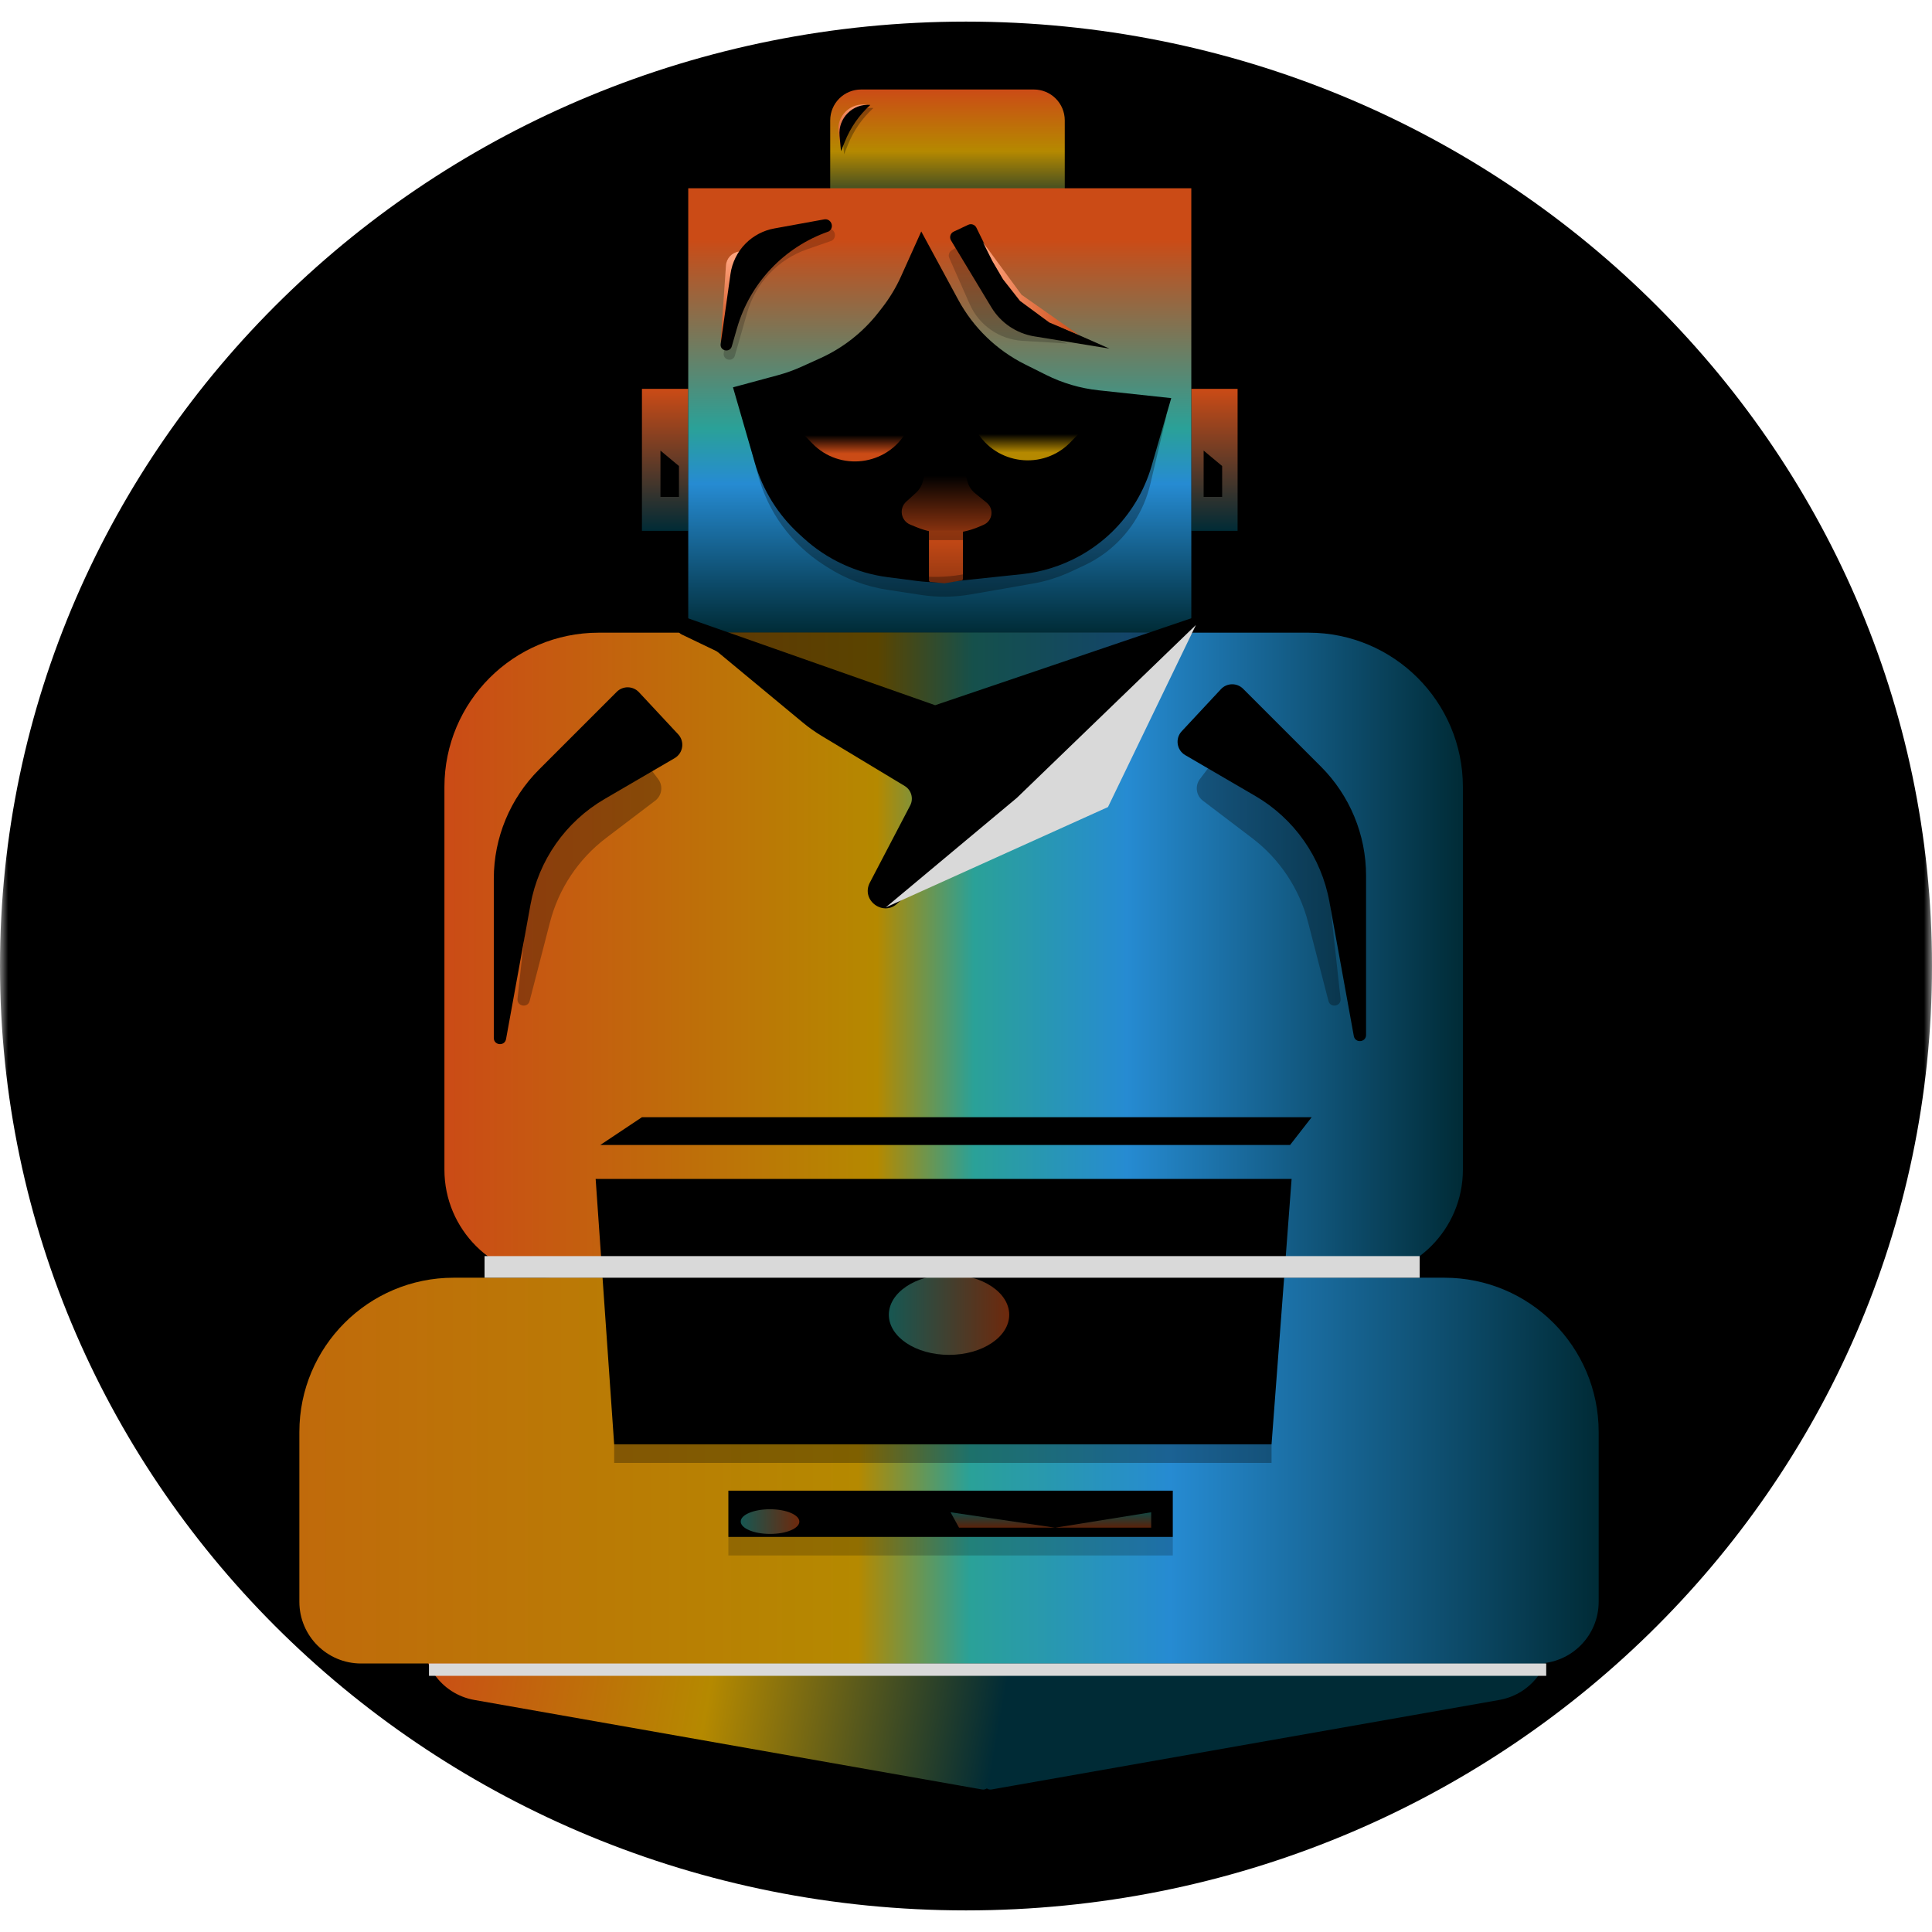 <svg width="120" height="120" viewBox="0 0 120 120" fill="none" xmlns="http://www.w3.org/2000/svg">
    <g clip-path="url(#clip0_30_1039)">
    <mask id="mask0_30_1039" style="mask-type:luminance" maskUnits="userSpaceOnUse" x="0" y="0" width="120" height="120">
    <path d="M120 0H0V120H120V0Z" fill="white"/>
    </mask>
    <g mask="url(#mask0_30_1039)">
    <path d="M60 118.658C93.137 118.658 120 92.396 120 60C120 27.604 93.137 1.342 60 1.342C26.863 1.342 0 27.604 0 60C0 92.396 26.863 118.658 60 118.658Z" fill="black"/>
    <path d="M51.566 7.476C51.566 6.417 52.424 5.559 53.482 5.559H64.217C65.276 5.559 66.134 6.417 66.134 7.476V13.227H51.566V7.476Z" fill="url(#paint0_linear_30_1039)"/>
    <path d="M76.869 24.153H73.994V32.971H76.869V24.153Z" fill="url(#paint1_linear_30_1039)"/>
    <path d="M42.748 24.153H39.872V32.971H42.748V24.153Z" fill="url(#paint2_linear_30_1039)"/>
    <path d="M42.748 11.693H73.994V39.297H58.371H42.748V11.693Z" fill="url(#paint3_linear_30_1039)"/>
    <path d="M61.139 110.837C61.176 111.046 61.375 111.185 61.583 111.148L93.122 105.587C95.207 105.219 96.599 103.231 96.232 101.146L95.5 96.997L59.808 103.29L61.139 110.837Z" fill="url(#paint4_linear_30_1039)"/>
    <path d="M61.445 110.837C61.408 111.046 61.21 111.185 61.001 111.148L29.462 105.587C27.377 105.219 25.985 103.231 26.353 101.146L27.084 96.997L62.776 103.29L61.445 110.837Z" fill="url(#paint5_linear_30_1039)"/>
    <path d="M27.604 48.882C27.604 43.588 31.895 39.297 37.188 39.297H81.278C86.571 39.297 90.863 43.588 90.863 48.882V72.652C90.863 76.357 87.859 79.361 84.153 79.361H34.313C30.608 79.361 27.604 76.357 27.604 72.652V48.882Z" fill="url(#paint6_linear_30_1039)"/>
    <path d="M78.978 89.713H38.147V93.163H78.978V89.713Z" fill="url(#paint7_linear_30_1039)"/>
    <path d="M74.76 27.987L75.91 28.946V30.863H74.76V27.987Z" fill="black"/>
    <path d="M39.872 69.393H81.47L80.128 71.118H37.284L39.872 69.393Z" fill="black"/>
    <path d="M42.356 38.431C42.484 38.372 42.63 38.365 42.764 38.412L58.083 43.802L74.08 38.374C74.148 38.351 74.222 38.35 74.292 38.371C74.595 38.462 74.629 38.878 74.345 39.017L60.802 45.636C59.085 46.475 57.078 46.482 55.355 45.655L42.349 39.412C41.935 39.214 41.939 38.623 42.356 38.431Z" fill="black"/>
    <path d="M18.594 88.946C18.594 83.652 22.886 79.361 28.179 79.361H61.586H89.712C95.006 79.361 99.297 83.652 99.297 88.946V99.489C99.297 101.606 97.581 103.323 95.463 103.323H22.428C20.311 103.323 18.594 101.606 18.594 99.489V88.946Z" fill="url(#paint8_linear_30_1039)"/>
    <path d="M45.527 24.058L48.328 23.301C48.824 23.166 49.309 22.992 49.777 22.781L50.949 22.25C52.361 21.612 53.597 20.64 54.552 19.419L54.783 19.123C55.256 18.517 55.655 17.857 55.97 17.155L57.221 14.377L59.519 18.621C60.456 20.351 61.902 21.75 63.661 22.629L64.974 23.285C65.995 23.796 67.099 24.12 68.234 24.242L72.748 24.728L71.525 28.948C71.07 30.516 70.212 31.938 69.037 33.072C68.446 33.641 67.777 34.134 67.058 34.53C65.949 35.142 64.718 35.532 63.458 35.664L59.2 36.112C58.458 36.191 57.709 36.182 56.97 36.086L55.147 35.851C53.191 35.599 51.359 34.749 49.904 33.417L49.624 33.16C48.324 31.971 47.377 30.446 46.887 28.754L45.527 24.058Z" fill="black"/>
    <path d="M43.131 39.297L57.795 44.185L74.185 38.914H74.473L70.543 42.652L66.652 47.05C66.308 47.44 65.931 47.801 65.528 48.13L55.783 56.07C54.914 56.986 53.444 55.935 54.029 54.817L56.531 50.033C56.757 49.602 56.608 49.069 56.191 48.818L51.03 45.706C50.621 45.459 50.23 45.182 49.862 44.877L43.131 39.297Z" fill="black"/>
    <path d="M53.837 24.988L56.244 26.635C56.308 26.679 56.328 26.765 56.288 26.832C55.056 28.94 52.154 29.293 50.453 27.541L49.828 26.898C49.742 26.809 49.773 26.662 49.887 26.615L53.837 24.988Z" fill="url(#paint9_linear_30_1039)"/>
    <path d="M72.844 92.588H45.24V95.463H72.844V92.588Z" fill="black"/>
    <path d="M59.568 94.888H71.502V93.93L65.535 94.888L59.041 93.93L59.568 94.888Z" fill="url(#paint10_linear_30_1039)" fill-opacity="0.44"/>
    <path d="M49.649 94.512C49.649 94.088 48.835 93.743 47.83 93.742C46.824 93.74 46.009 94.081 46.008 94.504C46.007 94.928 46.821 95.273 47.827 95.275C48.832 95.277 49.648 94.935 49.649 94.512Z" fill="url(#paint11_linear_30_1039)" fill-opacity="0.54"/>
    <path d="M57.358 29.764C57.742 28.348 59.769 28.405 60.074 29.84C60.141 30.152 60.312 30.432 60.559 30.634L61.285 31.224C61.757 31.608 61.652 32.356 61.093 32.596L60.804 32.72C59.569 33.248 58.173 33.258 56.932 32.746L56.536 32.583C55.956 32.344 55.822 31.583 56.286 31.16L56.897 30.604C57.098 30.42 57.244 30.182 57.315 29.919L57.358 29.764Z" fill="url(#paint12_linear_30_1039)"/>
    <path d="M57.7 32.971H59.808V35.957C59.808 36.004 59.774 36.044 59.728 36.052L58.658 36.23L57.786 36.143C57.737 36.138 57.7 36.097 57.7 36.047V32.971Z" fill="url(#paint13_linear_30_1039)"/>
    <path d="M31.432 64.539C31.348 64.998 30.671 64.937 30.671 64.47V54.577C30.671 52.035 31.681 49.597 33.478 47.8L38.307 42.971C38.691 42.587 39.316 42.598 39.687 42.995L42.122 45.608C42.541 46.058 42.434 46.78 41.904 47.09L37.549 49.63C35.13 51.041 33.45 53.439 32.949 56.194L31.432 64.539Z" fill="black"/>
    <path d="M84.088 64.35C84.172 64.81 84.849 64.749 84.849 64.281L84.849 54.388C84.849 51.846 83.839 49.409 82.042 47.611L77.213 42.782C76.829 42.398 76.203 42.409 75.834 42.806L73.398 45.42C72.979 45.869 73.085 46.591 73.616 46.901L77.971 49.441C80.39 50.852 82.07 53.25 82.571 56.005L84.088 64.35Z" fill="black"/>
    <path id="right-eye" d="M63.096 24.92L60.689 26.568C60.625 26.611 60.605 26.697 60.645 26.764C61.877 28.872 64.779 29.225 66.48 27.474L67.105 26.831C67.191 26.742 67.16 26.594 67.046 26.547L63.096 24.92Z" fill="url(#paint14_linear_30_1039)"/>
    <path d="M36.997 73.227H80.224L78.978 89.713H38.147L36.997 73.227Z" fill="black"/>
    <path d="M58.946 84.153C61.01 84.153 62.684 83.038 62.684 81.661C62.684 80.285 61.01 79.169 58.946 79.169C56.881 79.169 55.208 80.285 55.208 81.661C55.208 83.038 56.881 84.153 58.946 84.153Z" fill="url(#paint15_linear_30_1039)" fill-opacity="0.54"/>
    <path d="M64.242 20.892C63.132 20.711 62.157 20.052 61.576 19.088L59.069 14.933C58.952 14.738 59.029 14.485 59.234 14.388L60.138 13.963C60.327 13.873 60.553 13.953 60.645 14.14L61.528 15.938C62.522 17.963 64.198 19.573 66.262 20.483L68.914 21.654L64.242 20.892Z" fill="black"/>
    <path d="M41.022 27.987L42.172 28.946V30.863H41.022V27.987Z" fill="black"/>
    <g style="mix-blend-mode:multiply">
    <path d="M72.844 95.463H45.24V96.613H72.844V95.463Z" fill="black" fill-opacity="0.2"/>
    </g>
    <g style="mix-blend-mode:multiply">
    <path d="M78.978 89.713H38.147V90.863H78.978V89.713Z" fill="black" fill-opacity="0.3"/>
    </g>
    <g style="mix-blend-mode:multiply">
    <path d="M26.645 103.323H96.038V104.089H26.645V103.323Z" fill="#D9D9D9"/>
    </g>
    <g style="mix-blend-mode:multiply">
    <path d="M44.569 39.297H58.179H71.789L66.613 45.144L50.607 44.377L44.569 39.297Z" fill="black" fill-opacity="0.5"/>
    </g>
    <g style="mix-blend-mode:multiply">
    <path d="M82.513 62.172C82.632 62.632 83.316 62.507 83.265 62.034L82.639 56.325C82.428 54.396 81.636 52.576 80.367 51.106L76.936 47.131C76.537 46.669 75.815 46.692 75.446 47.178L74.528 48.389C74.209 48.81 74.291 49.411 74.712 49.731L77.767 52.052C79.483 53.355 80.709 55.198 81.248 57.284L82.513 62.172Z" fill="black" fill-opacity="0.3"/>
    </g>
    <g style="mix-blend-mode:multiply">
    <path d="M32.896 62.172C32.777 62.632 32.092 62.507 32.144 62.034L32.769 56.325C32.98 54.396 33.773 52.576 35.041 51.106L38.472 47.131C38.871 46.669 39.593 46.692 39.962 47.178L40.88 48.389C41.2 48.81 41.117 49.411 40.696 49.731L37.641 52.052C35.926 53.355 34.699 55.198 34.16 57.284L32.896 62.172Z" fill="black" fill-opacity="0.3"/>
    </g>
    <g style="mix-blend-mode:multiply">
    <path d="M63.163 49.553L74.281 38.818L68.818 50.128L55.016 56.358L63.163 49.553Z" fill="#D9D9D9"/>
    </g>
    <g style="mix-blend-mode:multiply">
    <path d="M59.808 32.971H57.7V33.546H59.808V32.971Z" fill="black" fill-opacity="0.3"/>
    </g>
    <g style="mix-blend-mode:multiply">
    <path d="M88.179 78.019H30.096V79.361H88.179V78.019Z" fill="#D9D9D9"/>
    </g>
    <g style="mix-blend-mode:multiply">
    <path d="M56.358 26.07H49.649V26.837H56.358V26.07Z" fill="black" fill-opacity="0.7"/>
    </g>
    <g style="mix-blend-mode:multiply">
    <path d="M67.284 26.07H60.575V26.837H67.284V26.07Z" fill="black" fill-opacity="0.7"/>
    </g>
    <g style="mix-blend-mode:multiply">
    <path d="M46.512 15.692C46.994 15.21 47.612 14.887 48.282 14.765L51.379 14.202C51.825 14.121 52.05 14.719 51.661 14.952L50.124 15.487C48.323 16.113 46.939 17.576 46.413 19.408L45.644 22.087C45.524 22.504 44.903 22.38 44.952 21.949L45.563 17.596C45.664 16.876 45.997 16.207 46.512 15.692Z" fill="black" fill-opacity="0.2"/>
    </g>
    <g style="mix-blend-mode:multiply">
    <path d="M63.502 21.168C62.073 21.08 60.811 20.203 60.231 18.893L58.963 16.028C58.886 15.854 58.948 15.65 59.109 15.549L59.827 15.095C60.037 14.963 60.317 15.065 60.396 15.301C61.285 17.966 63.306 20.128 65.911 21.178L66.311 21.34L63.502 21.168Z" fill="black" fill-opacity="0.2"/>
    </g>
    <g style="mix-blend-mode:lighten">
    <path d="M45.091 16.49C45.121 16.042 45.465 15.679 45.91 15.623L45.623 16.294L45.144 19.361L44.952 20.799L44.76 21.278L45.091 16.49Z" fill="url(#paint16_linear_30_1039)"/>
    </g>
    <path d="M46.32 15.117C46.803 14.635 47.42 14.312 48.091 14.19L51.187 13.627C51.633 13.546 51.858 14.144 51.47 14.377C48.705 15.339 46.58 17.584 45.773 20.397L45.453 21.511C45.333 21.929 44.711 21.805 44.76 21.374L45.371 17.021C45.472 16.3 45.806 15.632 46.32 15.117Z" fill="black"/>
    <g style="mix-blend-mode:lighten">
    <path d="M61.054 15.048L63.45 18.307L66.997 20.799L65.176 20.032L63.355 18.69L62.3 17.348L61.629 16.198L61.054 15.048Z" fill="url(#paint17_linear_30_1039)"/>
    </g>
    <g style="mix-blend-mode:multiply">
    <path d="M52.338 8.626C52.235 7.53 53.153 6.61 54.249 6.709C53.555 7.34 53.014 8.12 52.666 8.991L52.428 9.585L52.338 8.626Z" fill="black" fill-opacity="0.3"/>
    </g>
    <g style="mix-blend-mode:lighten">
    <path d="M52.088 8.252C51.926 7.216 52.834 6.33 53.866 6.518C53.182 7.015 52.68 7.723 52.437 8.533L52.236 9.201L52.088 8.252Z" fill="url(#paint18_linear_30_1039)"/>
    </g>
    <path d="M52.147 8.434C52.044 7.338 52.961 6.418 54.057 6.518C53.364 7.148 52.822 7.928 52.474 8.799L52.236 9.393L52.147 8.434Z" fill="black"/>
    <g style="mix-blend-mode:multiply">
    <path d="M46.102 25.783C47.047 25.169 48.316 25.658 48.604 26.747L48.822 27.57C48.862 27.72 48.917 27.866 48.986 28.004L49.844 29.721C50.411 30.854 51.197 31.864 52.156 32.692L55.591 35.655L57.273 35.798C59.115 35.955 60.964 35.575 62.596 34.705L65.209 33.312C66.572 32.584 67.74 31.538 68.612 30.262L71.214 26.454L72.46 25.783L71.448 30.07C71.049 31.76 70.074 33.257 68.692 34.307C68.266 34.629 67.807 34.906 67.322 35.131L66.515 35.506C65.753 35.859 64.948 36.111 64.121 36.255L60.295 36.92C59.274 37.098 58.232 37.109 57.208 36.953L55.114 36.633C53.785 36.431 52.515 35.951 51.384 35.226L51.163 35.084C49.141 33.787 47.68 31.778 47.069 29.455L46.102 25.783Z" fill="black" fill-opacity="0.3"/>
    </g>
    </g>
    </g>
    <defs>
    <linearGradient id="paint0_linear_30_1039" x1="58.85" y1="5.559" x2="58.85" y2="13.227" gradientUnits="userSpaceOnUse">
    <stop stop-color="#CB4B16"/>
    <stop offset="0.5" stop-color="#B58900"/>
    <stop offset="1" stop-color="#002B36"/>
    </linearGradient>
    <linearGradient id="paint1_linear_30_1039" x1="75.431" y1="32.971" x2="75.431" y2="24.153" gradientUnits="userSpaceOnUse">
    <stop stop-color="#002B36"/>
    <stop offset="1" stop-color="#CB4B16"/>
    </linearGradient>
    <linearGradient id="paint2_linear_30_1039" x1="41.31" y1="32.971" x2="41.31" y2="24.153" gradientUnits="userSpaceOnUse">
    <stop stop-color="#002B36"/>
    <stop offset="1" stop-color="#CB4B16"/>
    </linearGradient>
    <linearGradient id="paint3_linear_30_1039" x1="58.371" y1="11.693" x2="58.371" y2="39.297" gradientUnits="userSpaceOnUse">
    <stop offset="0.115" stop-color="#CB4B16"/>
    <stop offset="0.54" stop-color="#2AA198"/>
    <stop offset="0.665" stop-color="#268BD2"/>
    <stop offset="1" stop-color="#002B36"/>
    </linearGradient>
    <linearGradient id="paint4_linear_30_1039" x1="96.199" y1="100.959" x2="60.507" y2="107.252" gradientUnits="userSpaceOnUse">
    <stop stop-color="#002B36"/>
    <stop offset="1" stop-color="#002B36"/>
    </linearGradient>
    <linearGradient id="paint5_linear_30_1039" x1="26.386" y1="100.959" x2="62.077" y2="107.252" gradientUnits="userSpaceOnUse">
    <stop stop-color="#CB4B16"/>
    <stop offset="0.5" stop-color="#B58900"/>
    <stop offset="1" stop-color="#002B36"/>
    </linearGradient>
    <linearGradient id="paint6_linear_30_1039" x1="27.604" y1="59.329" x2="90.863" y2="59.329" gradientUnits="userSpaceOnUse">
    <stop stop-color="#CB4B16"/>
    <stop offset="0.425" stop-color="#B58900"/>
    <stop offset="0.52" stop-color="#2AA198"/>
    <stop offset="0.67" stop-color="#268BD2"/>
    <stop offset="1" stop-color="#002B36"/>
    </linearGradient>
    <linearGradient id="paint7_linear_30_1039" x1="58.562" y1="89.713" x2="58.562" y2="93.163" gradientUnits="userSpaceOnUse">
    <stop stop-color="#106857"/>
    <stop offset="1" stop-color="#1ABC9C"/>
    </linearGradient>
    <linearGradient id="paint8_linear_30_1039" x1="18.594" y1="91.342" x2="99.297" y2="91.342" gradientUnits="userSpaceOnUse">
    <stop stop-color="#C06A0B"/>
    <stop offset="0.43" stop-color="#B58900"/>
    <stop offset="0.516" stop-color="#2AA198"/>
    <stop offset="0.67" stop-color="#268BD2"/>
    <stop offset="1" stop-color="#002B36"/>
    </linearGradient>
    <linearGradient id="paint9_linear_30_1039" x1="52.783" y1="28.179" x2="52.783" y2="25.303" gradientUnits="userSpaceOnUse">
    <stop stop-color="#CB4B16"/>
    <stop offset="0.4"/>
    </linearGradient>
    <linearGradient id="paint10_linear_30_1039" x1="65.272" y1="93.93" x2="65.272" y2="94.888" gradientUnits="userSpaceOnUse">
    <stop stop-color="#2AA198"/>
    <stop offset="1" stop-color="#CB4B16"/>
    </linearGradient>
    <linearGradient id="paint11_linear_30_1039" x1="46.008" y1="94.501" x2="49.649" y2="94.488" gradientUnits="userSpaceOnUse">
    <stop stop-color="#2AA198"/>
    <stop offset="1" stop-color="#CB4B16"/>
    </linearGradient>
    <linearGradient id="paint12_linear_30_1039" x1="58.87" y1="34.731" x2="58.869" y2="24.19" gradientUnits="userSpaceOnUse">
    <stop stop-color="#CB4B16"/>
    <stop offset="0.492"/>
    </linearGradient>
    <linearGradient id="paint13_linear_30_1039" x1="58.754" y1="32.971" x2="58.754" y2="36.23" gradientUnits="userSpaceOnUse">
    <stop stop-color="#CB4B16"/>
    <stop offset="1" stop-color="#953812"/>
    </linearGradient>
    <linearGradient id="paint14_linear_30_1039" x1="64.15" y1="28.111" x2="64.15" y2="25.236" gradientUnits="userSpaceOnUse">
    <stop stop-color="#B58900"/>
    <stop offset="0.4"/>
    </linearGradient>
    <linearGradient id="paint15_linear_30_1039" x1="55.208" y1="81.661" x2="62.684" y2="81.661" gradientUnits="userSpaceOnUse">
    <stop stop-color="#2AA198"/>
    <stop offset="1" stop-color="#CB4B16"/>
    </linearGradient>
    <linearGradient id="paint16_linear_30_1039" x1="45.192" y1="16.102" x2="45.192" y2="21.086" gradientUnits="userSpaceOnUse">
    <stop stop-color="#FFA37D"/>
    <stop offset="1" stop-color="#CB4B16"/>
    </linearGradient>
    <linearGradient id="paint17_linear_30_1039" x1="61.054" y1="17.923" x2="66.997" y2="17.923" gradientUnits="userSpaceOnUse">
    <stop stop-color="#FFA37D"/>
    <stop offset="1" stop-color="#CB4B16"/>
    </linearGradient>
    <linearGradient id="paint18_linear_30_1039" x1="52.812" y1="6.134" x2="52.812" y2="9.201" gradientUnits="userSpaceOnUse">
    <stop stop-color="#FFA37D"/>
    <stop offset="1" stop-color="#CB4B16"/>
    </linearGradient>
    <clipPath id="clip0_30_1039">
    <rect width="120" height="120" fill="white"/>
    </clipPath>
    </defs>
</svg>
